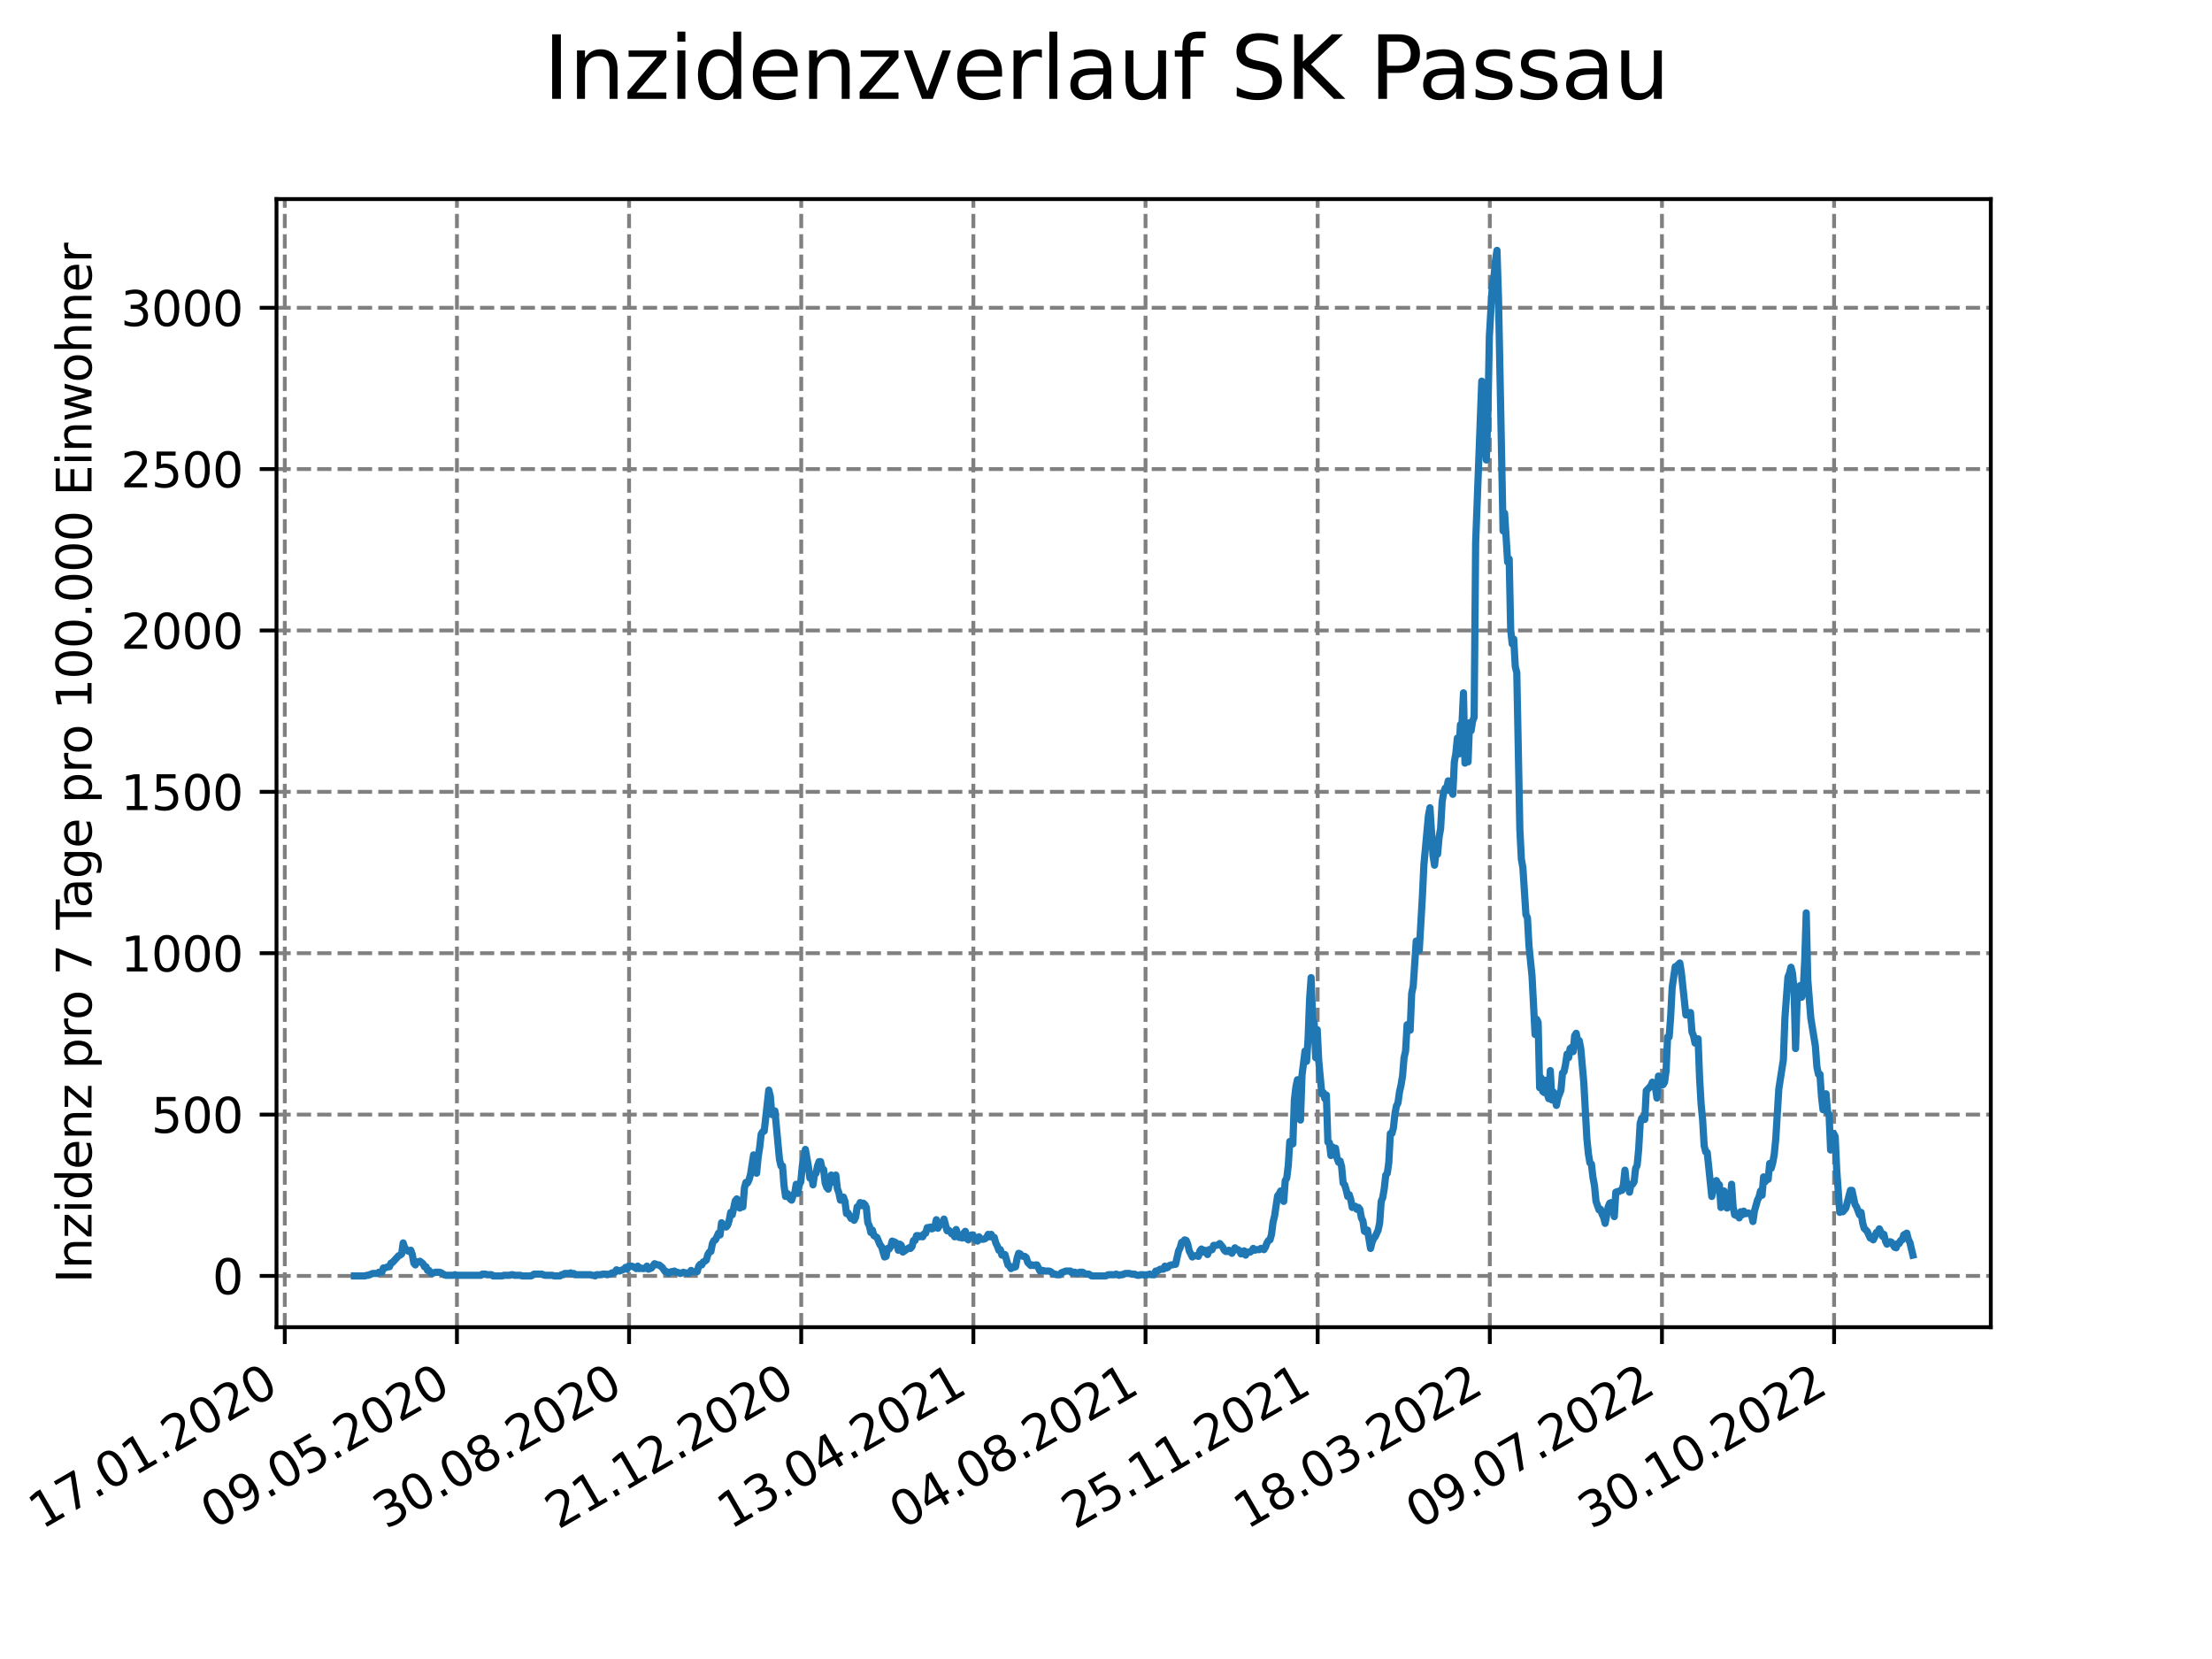 <?xml version="1.0" encoding="utf-8" standalone="no"?>
<!DOCTYPE svg PUBLIC "-//W3C//DTD SVG 1.1//EN"
  "http://www.w3.org/Graphics/SVG/1.1/DTD/svg11.dtd">
<svg xmlns:xlink="http://www.w3.org/1999/xlink" width="460.8pt" height="345.6pt" viewBox="0 0 460.8 345.6" xmlns="http://www.w3.org/2000/svg" version="1.1">
 <defs>
  <style type="text/css">*{stroke-linejoin: round; stroke-linecap: butt}</style>
 </defs>
 <g id="figure_1">
  <g id="patch_1">
   <path d="M 0 345.6 
L 460.8 345.6 
L 460.8 0 
L 0 0 
z
" style="fill: #ffffff"/>
  </g>
  <g id="axes_1">
   <g id="patch_2">
    <path d="M 57.6 276.48 
L 414.72 276.48 
L 414.72 41.472 
L 57.6 41.472 
z
" style="fill: #ffffff"/>
   </g>
   <g id="matplotlib.axis_1">
    <g id="xtick_1">
     <g id="line2d_1">
      <path d="M 59.327 276.48 
L 59.327 41.472 
" clip-path="url(#pf354dd3ffd)" style="fill: none; stroke-dasharray: 2.96,1.28; stroke-dashoffset: 0; stroke: #808080; stroke-width: 0.8"/>
     </g>
     <g id="line2d_2">
      <defs>
       <path id="m0db2ed8f89" d="M 0 0 
L 0 3.5 
" style="stroke: #000000; stroke-width: 0.8"/>
      </defs>
      <g>
       <use xlink:href="#m0db2ed8f89" x="59.327" y="276.48" style="stroke: #000000; stroke-width: 0.8"/>
      </g>
     </g>
     <g id="text_1">
      <!-- 17.01.2020 -->
      <g transform="translate(8.702 318.689) rotate(-30) scale(0.1 -0.1)">
       <defs>
        <path id="DejaVuSans-31" d="M 794 531 
L 1825 531 
L 1825 4091 
L 703 3866 
L 703 4441 
L 1819 4666 
L 2450 4666 
L 2450 531 
L 3481 531 
L 3481 0 
L 794 0 
L 794 531 
z
" transform="scale(0.016)"/>
        <path id="DejaVuSans-37" d="M 525 4666 
L 3525 4666 
L 3525 4397 
L 1831 0 
L 1172 0 
L 2766 4134 
L 525 4134 
L 525 4666 
z
" transform="scale(0.016)"/>
        <path id="DejaVuSans-2e" d="M 684 794 
L 1344 794 
L 1344 0 
L 684 0 
L 684 794 
z
" transform="scale(0.016)"/>
        <path id="DejaVuSans-30" d="M 2034 4250 
Q 1547 4250 1301 3770 
Q 1056 3291 1056 2328 
Q 1056 1369 1301 889 
Q 1547 409 2034 409 
Q 2525 409 2770 889 
Q 3016 1369 3016 2328 
Q 3016 3291 2770 3770 
Q 2525 4250 2034 4250 
z
M 2034 4750 
Q 2819 4750 3233 4129 
Q 3647 3509 3647 2328 
Q 3647 1150 3233 529 
Q 2819 -91 2034 -91 
Q 1250 -91 836 529 
Q 422 1150 422 2328 
Q 422 3509 836 4129 
Q 1250 4750 2034 4750 
z
" transform="scale(0.016)"/>
        <path id="DejaVuSans-32" d="M 1228 531 
L 3431 531 
L 3431 0 
L 469 0 
L 469 531 
Q 828 903 1448 1529 
Q 2069 2156 2228 2338 
Q 2531 2678 2651 2914 
Q 2772 3150 2772 3378 
Q 2772 3750 2511 3984 
Q 2250 4219 1831 4219 
Q 1534 4219 1204 4116 
Q 875 4013 500 3803 
L 500 4441 
Q 881 4594 1212 4672 
Q 1544 4750 1819 4750 
Q 2544 4750 2975 4387 
Q 3406 4025 3406 3419 
Q 3406 3131 3298 2873 
Q 3191 2616 2906 2266 
Q 2828 2175 2409 1742 
Q 1991 1309 1228 531 
z
" transform="scale(0.016)"/>
       </defs>
       <use xlink:href="#DejaVuSans-31"/>
       <use xlink:href="#DejaVuSans-37" x="63.623"/>
       <use xlink:href="#DejaVuSans-2e" x="127.246"/>
       <use xlink:href="#DejaVuSans-30" x="159.033"/>
       <use xlink:href="#DejaVuSans-31" x="222.656"/>
       <use xlink:href="#DejaVuSans-2e" x="286.279"/>
       <use xlink:href="#DejaVuSans-32" x="318.066"/>
       <use xlink:href="#DejaVuSans-30" x="381.689"/>
       <use xlink:href="#DejaVuSans-32" x="445.312"/>
       <use xlink:href="#DejaVuSans-30" x="508.936"/>
      </g>
     </g>
    </g>
    <g id="xtick_2">
     <g id="line2d_3">
      <path d="M 95.188 276.48 
L 95.188 41.472 
" clip-path="url(#pf354dd3ffd)" style="fill: none; stroke-dasharray: 2.96,1.28; stroke-dashoffset: 0; stroke: #808080; stroke-width: 0.8"/>
     </g>
     <g id="line2d_4">
      <g>
       <use xlink:href="#m0db2ed8f89" x="95.188" y="276.48" style="stroke: #000000; stroke-width: 0.8"/>
      </g>
     </g>
     <g id="text_2">
      <!-- 09.05.2020 -->
      <g transform="translate(44.563 318.689) rotate(-30) scale(0.1 -0.1)">
       <defs>
        <path id="DejaVuSans-39" d="M 703 97 
L 703 672 
Q 941 559 1184 500 
Q 1428 441 1663 441 
Q 2288 441 2617 861 
Q 2947 1281 2994 2138 
Q 2813 1869 2534 1725 
Q 2256 1581 1919 1581 
Q 1219 1581 811 2004 
Q 403 2428 403 3163 
Q 403 3881 828 4315 
Q 1253 4750 1959 4750 
Q 2769 4750 3195 4129 
Q 3622 3509 3622 2328 
Q 3622 1225 3098 567 
Q 2575 -91 1691 -91 
Q 1453 -91 1209 -44 
Q 966 3 703 97 
z
M 1959 2075 
Q 2384 2075 2632 2365 
Q 2881 2656 2881 3163 
Q 2881 3666 2632 3958 
Q 2384 4250 1959 4250 
Q 1534 4250 1286 3958 
Q 1038 3666 1038 3163 
Q 1038 2656 1286 2365 
Q 1534 2075 1959 2075 
z
" transform="scale(0.016)"/>
        <path id="DejaVuSans-35" d="M 691 4666 
L 3169 4666 
L 3169 4134 
L 1269 4134 
L 1269 2991 
Q 1406 3038 1543 3061 
Q 1681 3084 1819 3084 
Q 2600 3084 3056 2656 
Q 3513 2228 3513 1497 
Q 3513 744 3044 326 
Q 2575 -91 1722 -91 
Q 1428 -91 1123 -41 
Q 819 9 494 109 
L 494 744 
Q 775 591 1075 516 
Q 1375 441 1709 441 
Q 2250 441 2565 725 
Q 2881 1009 2881 1497 
Q 2881 1984 2565 2268 
Q 2250 2553 1709 2553 
Q 1456 2553 1204 2497 
Q 953 2441 691 2322 
L 691 4666 
z
" transform="scale(0.016)"/>
       </defs>
       <use xlink:href="#DejaVuSans-30"/>
       <use xlink:href="#DejaVuSans-39" x="63.623"/>
       <use xlink:href="#DejaVuSans-2e" x="127.246"/>
       <use xlink:href="#DejaVuSans-30" x="159.033"/>
       <use xlink:href="#DejaVuSans-35" x="222.656"/>
       <use xlink:href="#DejaVuSans-2e" x="286.279"/>
       <use xlink:href="#DejaVuSans-32" x="318.066"/>
       <use xlink:href="#DejaVuSans-30" x="381.689"/>
       <use xlink:href="#DejaVuSans-32" x="445.312"/>
       <use xlink:href="#DejaVuSans-30" x="508.936"/>
      </g>
     </g>
    </g>
    <g id="xtick_3">
     <g id="line2d_5">
      <path d="M 131.049 276.48 
L 131.049 41.472 
" clip-path="url(#pf354dd3ffd)" style="fill: none; stroke-dasharray: 2.96,1.28; stroke-dashoffset: 0; stroke: #808080; stroke-width: 0.8"/>
     </g>
     <g id="line2d_6">
      <g>
       <use xlink:href="#m0db2ed8f89" x="131.049" y="276.48" style="stroke: #000000; stroke-width: 0.8"/>
      </g>
     </g>
     <g id="text_3">
      <!-- 30.08.2020 -->
      <g transform="translate(80.424 318.689) rotate(-30) scale(0.1 -0.1)">
       <defs>
        <path id="DejaVuSans-33" d="M 2597 2516 
Q 3050 2419 3304 2112 
Q 3559 1806 3559 1356 
Q 3559 666 3084 287 
Q 2609 -91 1734 -91 
Q 1441 -91 1130 -33 
Q 819 25 488 141 
L 488 750 
Q 750 597 1062 519 
Q 1375 441 1716 441 
Q 2309 441 2620 675 
Q 2931 909 2931 1356 
Q 2931 1769 2642 2001 
Q 2353 2234 1838 2234 
L 1294 2234 
L 1294 2753 
L 1863 2753 
Q 2328 2753 2575 2939 
Q 2822 3125 2822 3475 
Q 2822 3834 2567 4026 
Q 2313 4219 1838 4219 
Q 1578 4219 1281 4162 
Q 984 4106 628 3988 
L 628 4550 
Q 988 4650 1302 4700 
Q 1616 4750 1894 4750 
Q 2613 4750 3031 4423 
Q 3450 4097 3450 3541 
Q 3450 3153 3228 2886 
Q 3006 2619 2597 2516 
z
" transform="scale(0.016)"/>
        <path id="DejaVuSans-38" d="M 2034 2216 
Q 1584 2216 1326 1975 
Q 1069 1734 1069 1313 
Q 1069 891 1326 650 
Q 1584 409 2034 409 
Q 2484 409 2743 651 
Q 3003 894 3003 1313 
Q 3003 1734 2745 1975 
Q 2488 2216 2034 2216 
z
M 1403 2484 
Q 997 2584 770 2862 
Q 544 3141 544 3541 
Q 544 4100 942 4425 
Q 1341 4750 2034 4750 
Q 2731 4750 3128 4425 
Q 3525 4100 3525 3541 
Q 3525 3141 3298 2862 
Q 3072 2584 2669 2484 
Q 3125 2378 3379 2068 
Q 3634 1759 3634 1313 
Q 3634 634 3220 271 
Q 2806 -91 2034 -91 
Q 1263 -91 848 271 
Q 434 634 434 1313 
Q 434 1759 690 2068 
Q 947 2378 1403 2484 
z
M 1172 3481 
Q 1172 3119 1398 2916 
Q 1625 2713 2034 2713 
Q 2441 2713 2670 2916 
Q 2900 3119 2900 3481 
Q 2900 3844 2670 4047 
Q 2441 4250 2034 4250 
Q 1625 4250 1398 4047 
Q 1172 3844 1172 3481 
z
" transform="scale(0.016)"/>
       </defs>
       <use xlink:href="#DejaVuSans-33"/>
       <use xlink:href="#DejaVuSans-30" x="63.623"/>
       <use xlink:href="#DejaVuSans-2e" x="127.246"/>
       <use xlink:href="#DejaVuSans-30" x="159.033"/>
       <use xlink:href="#DejaVuSans-38" x="222.656"/>
       <use xlink:href="#DejaVuSans-2e" x="286.279"/>
       <use xlink:href="#DejaVuSans-32" x="318.066"/>
       <use xlink:href="#DejaVuSans-30" x="381.689"/>
       <use xlink:href="#DejaVuSans-32" x="445.312"/>
       <use xlink:href="#DejaVuSans-30" x="508.936"/>
      </g>
     </g>
    </g>
    <g id="xtick_4">
     <g id="line2d_7">
      <path d="M 166.91 276.48 
L 166.91 41.472 
" clip-path="url(#pf354dd3ffd)" style="fill: none; stroke-dasharray: 2.96,1.28; stroke-dashoffset: 0; stroke: #808080; stroke-width: 0.8"/>
     </g>
     <g id="line2d_8">
      <g>
       <use xlink:href="#m0db2ed8f89" x="166.91" y="276.48" style="stroke: #000000; stroke-width: 0.8"/>
      </g>
     </g>
     <g id="text_4">
      <!-- 21.12.2020 -->
      <g transform="translate(116.285 318.689) rotate(-30) scale(0.1 -0.1)">
       <use xlink:href="#DejaVuSans-32"/>
       <use xlink:href="#DejaVuSans-31" x="63.623"/>
       <use xlink:href="#DejaVuSans-2e" x="127.246"/>
       <use xlink:href="#DejaVuSans-31" x="159.033"/>
       <use xlink:href="#DejaVuSans-32" x="222.656"/>
       <use xlink:href="#DejaVuSans-2e" x="286.279"/>
       <use xlink:href="#DejaVuSans-32" x="318.066"/>
       <use xlink:href="#DejaVuSans-30" x="381.689"/>
       <use xlink:href="#DejaVuSans-32" x="445.312"/>
       <use xlink:href="#DejaVuSans-30" x="508.936"/>
      </g>
     </g>
    </g>
    <g id="xtick_5">
     <g id="line2d_9">
      <path d="M 202.772 276.48 
L 202.772 41.472 
" clip-path="url(#pf354dd3ffd)" style="fill: none; stroke-dasharray: 2.96,1.28; stroke-dashoffset: 0; stroke: #808080; stroke-width: 0.8"/>
     </g>
     <g id="line2d_10">
      <g>
       <use xlink:href="#m0db2ed8f89" x="202.772" y="276.48" style="stroke: #000000; stroke-width: 0.8"/>
      </g>
     </g>
     <g id="text_5">
      <!-- 13.04.2021 -->
      <g transform="translate(152.146 318.689) rotate(-30) scale(0.1 -0.1)">
       <defs>
        <path id="DejaVuSans-34" d="M 2419 4116 
L 825 1625 
L 2419 1625 
L 2419 4116 
z
M 2253 4666 
L 3047 4666 
L 3047 1625 
L 3713 1625 
L 3713 1100 
L 3047 1100 
L 3047 0 
L 2419 0 
L 2419 1100 
L 313 1100 
L 313 1709 
L 2253 4666 
z
" transform="scale(0.016)"/>
       </defs>
       <use xlink:href="#DejaVuSans-31"/>
       <use xlink:href="#DejaVuSans-33" x="63.623"/>
       <use xlink:href="#DejaVuSans-2e" x="127.246"/>
       <use xlink:href="#DejaVuSans-30" x="159.033"/>
       <use xlink:href="#DejaVuSans-34" x="222.656"/>
       <use xlink:href="#DejaVuSans-2e" x="286.279"/>
       <use xlink:href="#DejaVuSans-32" x="318.066"/>
       <use xlink:href="#DejaVuSans-30" x="381.689"/>
       <use xlink:href="#DejaVuSans-32" x="445.312"/>
       <use xlink:href="#DejaVuSans-31" x="508.936"/>
      </g>
     </g>
    </g>
    <g id="xtick_6">
     <g id="line2d_11">
      <path d="M 238.633 276.48 
L 238.633 41.472 
" clip-path="url(#pf354dd3ffd)" style="fill: none; stroke-dasharray: 2.96,1.28; stroke-dashoffset: 0; stroke: #808080; stroke-width: 0.8"/>
     </g>
     <g id="line2d_12">
      <g>
       <use xlink:href="#m0db2ed8f89" x="238.633" y="276.48" style="stroke: #000000; stroke-width: 0.8"/>
      </g>
     </g>
     <g id="text_6">
      <!-- 04.08.2021 -->
      <g transform="translate(188.008 318.689) rotate(-30) scale(0.1 -0.1)">
       <use xlink:href="#DejaVuSans-30"/>
       <use xlink:href="#DejaVuSans-34" x="63.623"/>
       <use xlink:href="#DejaVuSans-2e" x="127.246"/>
       <use xlink:href="#DejaVuSans-30" x="159.033"/>
       <use xlink:href="#DejaVuSans-38" x="222.656"/>
       <use xlink:href="#DejaVuSans-2e" x="286.279"/>
       <use xlink:href="#DejaVuSans-32" x="318.066"/>
       <use xlink:href="#DejaVuSans-30" x="381.689"/>
       <use xlink:href="#DejaVuSans-32" x="445.312"/>
       <use xlink:href="#DejaVuSans-31" x="508.936"/>
      </g>
     </g>
    </g>
    <g id="xtick_7">
     <g id="line2d_13">
      <path d="M 274.494 276.48 
L 274.494 41.472 
" clip-path="url(#pf354dd3ffd)" style="fill: none; stroke-dasharray: 2.96,1.28; stroke-dashoffset: 0; stroke: #808080; stroke-width: 0.8"/>
     </g>
     <g id="line2d_14">
      <g>
       <use xlink:href="#m0db2ed8f89" x="274.494" y="276.48" style="stroke: #000000; stroke-width: 0.8"/>
      </g>
     </g>
     <g id="text_7">
      <!-- 25.11.2021 -->
      <g transform="translate(223.869 318.689) rotate(-30) scale(0.1 -0.1)">
       <use xlink:href="#DejaVuSans-32"/>
       <use xlink:href="#DejaVuSans-35" x="63.623"/>
       <use xlink:href="#DejaVuSans-2e" x="127.246"/>
       <use xlink:href="#DejaVuSans-31" x="159.033"/>
       <use xlink:href="#DejaVuSans-31" x="222.656"/>
       <use xlink:href="#DejaVuSans-2e" x="286.279"/>
       <use xlink:href="#DejaVuSans-32" x="318.066"/>
       <use xlink:href="#DejaVuSans-30" x="381.689"/>
       <use xlink:href="#DejaVuSans-32" x="445.312"/>
       <use xlink:href="#DejaVuSans-31" x="508.936"/>
      </g>
     </g>
    </g>
    <g id="xtick_8">
     <g id="line2d_15">
      <path d="M 310.355 276.48 
L 310.355 41.472 
" clip-path="url(#pf354dd3ffd)" style="fill: none; stroke-dasharray: 2.96,1.28; stroke-dashoffset: 0; stroke: #808080; stroke-width: 0.8"/>
     </g>
     <g id="line2d_16">
      <g>
       <use xlink:href="#m0db2ed8f89" x="310.355" y="276.48" style="stroke: #000000; stroke-width: 0.8"/>
      </g>
     </g>
     <g id="text_8">
      <!-- 18.03.2022 -->
      <g transform="translate(259.73 318.689) rotate(-30) scale(0.1 -0.1)">
       <use xlink:href="#DejaVuSans-31"/>
       <use xlink:href="#DejaVuSans-38" x="63.623"/>
       <use xlink:href="#DejaVuSans-2e" x="127.246"/>
       <use xlink:href="#DejaVuSans-30" x="159.033"/>
       <use xlink:href="#DejaVuSans-33" x="222.656"/>
       <use xlink:href="#DejaVuSans-2e" x="286.279"/>
       <use xlink:href="#DejaVuSans-32" x="318.066"/>
       <use xlink:href="#DejaVuSans-30" x="381.689"/>
       <use xlink:href="#DejaVuSans-32" x="445.312"/>
       <use xlink:href="#DejaVuSans-32" x="508.936"/>
      </g>
     </g>
    </g>
    <g id="xtick_9">
     <g id="line2d_17">
      <path d="M 346.216 276.48 
L 346.216 41.472 
" clip-path="url(#pf354dd3ffd)" style="fill: none; stroke-dasharray: 2.96,1.28; stroke-dashoffset: 0; stroke: #808080; stroke-width: 0.8"/>
     </g>
     <g id="line2d_18">
      <g>
       <use xlink:href="#m0db2ed8f89" x="346.216" y="276.48" style="stroke: #000000; stroke-width: 0.8"/>
      </g>
     </g>
     <g id="text_9">
      <!-- 09.07.2022 -->
      <g transform="translate(295.591 318.689) rotate(-30) scale(0.1 -0.1)">
       <use xlink:href="#DejaVuSans-30"/>
       <use xlink:href="#DejaVuSans-39" x="63.623"/>
       <use xlink:href="#DejaVuSans-2e" x="127.246"/>
       <use xlink:href="#DejaVuSans-30" x="159.033"/>
       <use xlink:href="#DejaVuSans-37" x="222.656"/>
       <use xlink:href="#DejaVuSans-2e" x="286.279"/>
       <use xlink:href="#DejaVuSans-32" x="318.066"/>
       <use xlink:href="#DejaVuSans-30" x="381.689"/>
       <use xlink:href="#DejaVuSans-32" x="445.312"/>
       <use xlink:href="#DejaVuSans-32" x="508.936"/>
      </g>
     </g>
    </g>
    <g id="xtick_10">
     <g id="line2d_19">
      <path d="M 382.077 276.48 
L 382.077 41.472 
" clip-path="url(#pf354dd3ffd)" style="fill: none; stroke-dasharray: 2.96,1.28; stroke-dashoffset: 0; stroke: #808080; stroke-width: 0.8"/>
     </g>
     <g id="line2d_20">
      <g>
       <use xlink:href="#m0db2ed8f89" x="382.077" y="276.48" style="stroke: #000000; stroke-width: 0.8"/>
      </g>
     </g>
     <g id="text_10">
      <!-- 30.10.2022 -->
      <g transform="translate(331.452 318.689) rotate(-30) scale(0.1 -0.1)">
       <use xlink:href="#DejaVuSans-33"/>
       <use xlink:href="#DejaVuSans-30" x="63.623"/>
       <use xlink:href="#DejaVuSans-2e" x="127.246"/>
       <use xlink:href="#DejaVuSans-31" x="159.033"/>
       <use xlink:href="#DejaVuSans-30" x="222.656"/>
       <use xlink:href="#DejaVuSans-2e" x="286.279"/>
       <use xlink:href="#DejaVuSans-32" x="318.066"/>
       <use xlink:href="#DejaVuSans-30" x="381.689"/>
       <use xlink:href="#DejaVuSans-32" x="445.312"/>
       <use xlink:href="#DejaVuSans-32" x="508.936"/>
      </g>
     </g>
    </g>
   </g>
   <g id="matplotlib.axis_2">
    <g id="ytick_1">
     <g id="line2d_21">
      <path d="M 57.6 265.798 
L 414.72 265.798 
" clip-path="url(#pf354dd3ffd)" style="fill: none; stroke-dasharray: 2.96,1.28; stroke-dashoffset: 0; stroke: #808080; stroke-width: 0.8"/>
     </g>
     <g id="line2d_22">
      <defs>
       <path id="mccfa7473f0" d="M 0 0 
L -3.5 0 
" style="stroke: #000000; stroke-width: 0.8"/>
      </defs>
      <g>
       <use xlink:href="#mccfa7473f0" x="57.6" y="265.798" style="stroke: #000000; stroke-width: 0.8"/>
      </g>
     </g>
     <g id="text_11">
      <!-- 0 -->
      <g transform="translate(44.237 269.597) scale(0.1 -0.1)">
       <use xlink:href="#DejaVuSans-30"/>
      </g>
     </g>
    </g>
    <g id="ytick_2">
     <g id="line2d_23">
      <path d="M 57.6 232.183 
L 414.72 232.183 
" clip-path="url(#pf354dd3ffd)" style="fill: none; stroke-dasharray: 2.96,1.28; stroke-dashoffset: 0; stroke: #808080; stroke-width: 0.8"/>
     </g>
     <g id="line2d_24">
      <g>
       <use xlink:href="#mccfa7473f0" x="57.6" y="232.183" style="stroke: #000000; stroke-width: 0.8"/>
      </g>
     </g>
     <g id="text_12">
      <!-- 500 -->
      <g transform="translate(31.512 235.983) scale(0.1 -0.1)">
       <use xlink:href="#DejaVuSans-35"/>
       <use xlink:href="#DejaVuSans-30" x="63.623"/>
       <use xlink:href="#DejaVuSans-30" x="127.246"/>
      </g>
     </g>
    </g>
    <g id="ytick_3">
     <g id="line2d_25">
      <path d="M 57.6 198.569 
L 414.72 198.569 
" clip-path="url(#pf354dd3ffd)" style="fill: none; stroke-dasharray: 2.96,1.28; stroke-dashoffset: 0; stroke: #808080; stroke-width: 0.8"/>
     </g>
     <g id="line2d_26">
      <g>
       <use xlink:href="#mccfa7473f0" x="57.6" y="198.569" style="stroke: #000000; stroke-width: 0.8"/>
      </g>
     </g>
     <g id="text_13">
      <!-- 1000 -->
      <g transform="translate(25.15 202.368) scale(0.1 -0.1)">
       <use xlink:href="#DejaVuSans-31"/>
       <use xlink:href="#DejaVuSans-30" x="63.623"/>
       <use xlink:href="#DejaVuSans-30" x="127.246"/>
       <use xlink:href="#DejaVuSans-30" x="190.869"/>
      </g>
     </g>
    </g>
    <g id="ytick_4">
     <g id="line2d_27">
      <path d="M 57.6 164.954 
L 414.72 164.954 
" clip-path="url(#pf354dd3ffd)" style="fill: none; stroke-dasharray: 2.96,1.28; stroke-dashoffset: 0; stroke: #808080; stroke-width: 0.8"/>
     </g>
     <g id="line2d_28">
      <g>
       <use xlink:href="#mccfa7473f0" x="57.6" y="164.954" style="stroke: #000000; stroke-width: 0.8"/>
      </g>
     </g>
     <g id="text_14">
      <!-- 1500 -->
      <g transform="translate(25.15 168.754) scale(0.1 -0.1)">
       <use xlink:href="#DejaVuSans-31"/>
       <use xlink:href="#DejaVuSans-35" x="63.623"/>
       <use xlink:href="#DejaVuSans-30" x="127.246"/>
       <use xlink:href="#DejaVuSans-30" x="190.869"/>
      </g>
     </g>
    </g>
    <g id="ytick_5">
     <g id="line2d_29">
      <path d="M 57.6 131.34 
L 414.72 131.34 
" clip-path="url(#pf354dd3ffd)" style="fill: none; stroke-dasharray: 2.96,1.28; stroke-dashoffset: 0; stroke: #808080; stroke-width: 0.8"/>
     </g>
     <g id="line2d_30">
      <g>
       <use xlink:href="#mccfa7473f0" x="57.6" y="131.34" style="stroke: #000000; stroke-width: 0.8"/>
      </g>
     </g>
     <g id="text_15">
      <!-- 2000 -->
      <g transform="translate(25.15 135.139) scale(0.1 -0.1)">
       <use xlink:href="#DejaVuSans-32"/>
       <use xlink:href="#DejaVuSans-30" x="63.623"/>
       <use xlink:href="#DejaVuSans-30" x="127.246"/>
       <use xlink:href="#DejaVuSans-30" x="190.869"/>
      </g>
     </g>
    </g>
    <g id="ytick_6">
     <g id="line2d_31">
      <path d="M 57.6 97.725 
L 414.72 97.725 
" clip-path="url(#pf354dd3ffd)" style="fill: none; stroke-dasharray: 2.96,1.28; stroke-dashoffset: 0; stroke: #808080; stroke-width: 0.8"/>
     </g>
     <g id="line2d_32">
      <g>
       <use xlink:href="#mccfa7473f0" x="57.6" y="97.725" style="stroke: #000000; stroke-width: 0.8"/>
      </g>
     </g>
     <g id="text_16">
      <!-- 2500 -->
      <g transform="translate(25.15 101.525) scale(0.1 -0.1)">
       <use xlink:href="#DejaVuSans-32"/>
       <use xlink:href="#DejaVuSans-35" x="63.623"/>
       <use xlink:href="#DejaVuSans-30" x="127.246"/>
       <use xlink:href="#DejaVuSans-30" x="190.869"/>
      </g>
     </g>
    </g>
    <g id="ytick_7">
     <g id="line2d_33">
      <path d="M 57.6 64.111 
L 414.72 64.111 
" clip-path="url(#pf354dd3ffd)" style="fill: none; stroke-dasharray: 2.96,1.28; stroke-dashoffset: 0; stroke: #808080; stroke-width: 0.8"/>
     </g>
     <g id="line2d_34">
      <g>
       <use xlink:href="#mccfa7473f0" x="57.6" y="64.111" style="stroke: #000000; stroke-width: 0.8"/>
      </g>
     </g>
     <g id="text_17">
      <!-- 3000 -->
      <g transform="translate(25.15 67.91) scale(0.1 -0.1)">
       <use xlink:href="#DejaVuSans-33"/>
       <use xlink:href="#DejaVuSans-30" x="63.623"/>
       <use xlink:href="#DejaVuSans-30" x="127.246"/>
       <use xlink:href="#DejaVuSans-30" x="190.869"/>
      </g>
     </g>
    </g>
    <g id="text_18">
     <!-- Inzidenz pro 7 Tage pro 100.000 Einwohner -->
     <g transform="translate(19.07 267.301) rotate(-90) scale(0.1 -0.1)">
      <defs>
       <path id="DejaVuSans-49" d="M 628 4666 
L 1259 4666 
L 1259 0 
L 628 0 
L 628 4666 
z
" transform="scale(0.016)"/>
       <path id="DejaVuSans-6e" d="M 3513 2113 
L 3513 0 
L 2938 0 
L 2938 2094 
Q 2938 2591 2744 2837 
Q 2550 3084 2163 3084 
Q 1697 3084 1428 2787 
Q 1159 2491 1159 1978 
L 1159 0 
L 581 0 
L 581 3500 
L 1159 3500 
L 1159 2956 
Q 1366 3272 1645 3428 
Q 1925 3584 2291 3584 
Q 2894 3584 3203 3211 
Q 3513 2838 3513 2113 
z
" transform="scale(0.016)"/>
       <path id="DejaVuSans-7a" d="M 353 3500 
L 3084 3500 
L 3084 2975 
L 922 459 
L 3084 459 
L 3084 0 
L 275 0 
L 275 525 
L 2438 3041 
L 353 3041 
L 353 3500 
z
" transform="scale(0.016)"/>
       <path id="DejaVuSans-69" d="M 603 3500 
L 1178 3500 
L 1178 0 
L 603 0 
L 603 3500 
z
M 603 4863 
L 1178 4863 
L 1178 4134 
L 603 4134 
L 603 4863 
z
" transform="scale(0.016)"/>
       <path id="DejaVuSans-64" d="M 2906 2969 
L 2906 4863 
L 3481 4863 
L 3481 0 
L 2906 0 
L 2906 525 
Q 2725 213 2448 61 
Q 2172 -91 1784 -91 
Q 1150 -91 751 415 
Q 353 922 353 1747 
Q 353 2572 751 3078 
Q 1150 3584 1784 3584 
Q 2172 3584 2448 3432 
Q 2725 3281 2906 2969 
z
M 947 1747 
Q 947 1113 1208 752 
Q 1469 391 1925 391 
Q 2381 391 2643 752 
Q 2906 1113 2906 1747 
Q 2906 2381 2643 2742 
Q 2381 3103 1925 3103 
Q 1469 3103 1208 2742 
Q 947 2381 947 1747 
z
" transform="scale(0.016)"/>
       <path id="DejaVuSans-65" d="M 3597 1894 
L 3597 1613 
L 953 1613 
Q 991 1019 1311 708 
Q 1631 397 2203 397 
Q 2534 397 2845 478 
Q 3156 559 3463 722 
L 3463 178 
Q 3153 47 2828 -22 
Q 2503 -91 2169 -91 
Q 1331 -91 842 396 
Q 353 884 353 1716 
Q 353 2575 817 3079 
Q 1281 3584 2069 3584 
Q 2775 3584 3186 3129 
Q 3597 2675 3597 1894 
z
M 3022 2063 
Q 3016 2534 2758 2815 
Q 2500 3097 2075 3097 
Q 1594 3097 1305 2825 
Q 1016 2553 972 2059 
L 3022 2063 
z
" transform="scale(0.016)"/>
       <path id="DejaVuSans-20" transform="scale(0.016)"/>
       <path id="DejaVuSans-70" d="M 1159 525 
L 1159 -1331 
L 581 -1331 
L 581 3500 
L 1159 3500 
L 1159 2969 
Q 1341 3281 1617 3432 
Q 1894 3584 2278 3584 
Q 2916 3584 3314 3078 
Q 3713 2572 3713 1747 
Q 3713 922 3314 415 
Q 2916 -91 2278 -91 
Q 1894 -91 1617 61 
Q 1341 213 1159 525 
z
M 3116 1747 
Q 3116 2381 2855 2742 
Q 2594 3103 2138 3103 
Q 1681 3103 1420 2742 
Q 1159 2381 1159 1747 
Q 1159 1113 1420 752 
Q 1681 391 2138 391 
Q 2594 391 2855 752 
Q 3116 1113 3116 1747 
z
" transform="scale(0.016)"/>
       <path id="DejaVuSans-72" d="M 2631 2963 
Q 2534 3019 2420 3045 
Q 2306 3072 2169 3072 
Q 1681 3072 1420 2755 
Q 1159 2438 1159 1844 
L 1159 0 
L 581 0 
L 581 3500 
L 1159 3500 
L 1159 2956 
Q 1341 3275 1631 3429 
Q 1922 3584 2338 3584 
Q 2397 3584 2469 3576 
Q 2541 3569 2628 3553 
L 2631 2963 
z
" transform="scale(0.016)"/>
       <path id="DejaVuSans-6f" d="M 1959 3097 
Q 1497 3097 1228 2736 
Q 959 2375 959 1747 
Q 959 1119 1226 758 
Q 1494 397 1959 397 
Q 2419 397 2687 759 
Q 2956 1122 2956 1747 
Q 2956 2369 2687 2733 
Q 2419 3097 1959 3097 
z
M 1959 3584 
Q 2709 3584 3137 3096 
Q 3566 2609 3566 1747 
Q 3566 888 3137 398 
Q 2709 -91 1959 -91 
Q 1206 -91 779 398 
Q 353 888 353 1747 
Q 353 2609 779 3096 
Q 1206 3584 1959 3584 
z
" transform="scale(0.016)"/>
       <path id="DejaVuSans-54" d="M -19 4666 
L 3928 4666 
L 3928 4134 
L 2272 4134 
L 2272 0 
L 1638 0 
L 1638 4134 
L -19 4134 
L -19 4666 
z
" transform="scale(0.016)"/>
       <path id="DejaVuSans-61" d="M 2194 1759 
Q 1497 1759 1228 1600 
Q 959 1441 959 1056 
Q 959 750 1161 570 
Q 1363 391 1709 391 
Q 2188 391 2477 730 
Q 2766 1069 2766 1631 
L 2766 1759 
L 2194 1759 
z
M 3341 1997 
L 3341 0 
L 2766 0 
L 2766 531 
Q 2569 213 2275 61 
Q 1981 -91 1556 -91 
Q 1019 -91 701 211 
Q 384 513 384 1019 
Q 384 1609 779 1909 
Q 1175 2209 1959 2209 
L 2766 2209 
L 2766 2266 
Q 2766 2663 2505 2880 
Q 2244 3097 1772 3097 
Q 1472 3097 1187 3025 
Q 903 2953 641 2809 
L 641 3341 
Q 956 3463 1253 3523 
Q 1550 3584 1831 3584 
Q 2591 3584 2966 3190 
Q 3341 2797 3341 1997 
z
" transform="scale(0.016)"/>
       <path id="DejaVuSans-67" d="M 2906 1791 
Q 2906 2416 2648 2759 
Q 2391 3103 1925 3103 
Q 1463 3103 1205 2759 
Q 947 2416 947 1791 
Q 947 1169 1205 825 
Q 1463 481 1925 481 
Q 2391 481 2648 825 
Q 2906 1169 2906 1791 
z
M 3481 434 
Q 3481 -459 3084 -895 
Q 2688 -1331 1869 -1331 
Q 1566 -1331 1297 -1286 
Q 1028 -1241 775 -1147 
L 775 -588 
Q 1028 -725 1275 -790 
Q 1522 -856 1778 -856 
Q 2344 -856 2625 -561 
Q 2906 -266 2906 331 
L 2906 616 
Q 2728 306 2450 153 
Q 2172 0 1784 0 
Q 1141 0 747 490 
Q 353 981 353 1791 
Q 353 2603 747 3093 
Q 1141 3584 1784 3584 
Q 2172 3584 2450 3431 
Q 2728 3278 2906 2969 
L 2906 3500 
L 3481 3500 
L 3481 434 
z
" transform="scale(0.016)"/>
       <path id="DejaVuSans-45" d="M 628 4666 
L 3578 4666 
L 3578 4134 
L 1259 4134 
L 1259 2753 
L 3481 2753 
L 3481 2222 
L 1259 2222 
L 1259 531 
L 3634 531 
L 3634 0 
L 628 0 
L 628 4666 
z
" transform="scale(0.016)"/>
       <path id="DejaVuSans-77" d="M 269 3500 
L 844 3500 
L 1563 769 
L 2278 3500 
L 2956 3500 
L 3675 769 
L 4391 3500 
L 4966 3500 
L 4050 0 
L 3372 0 
L 2619 2869 
L 1863 0 
L 1184 0 
L 269 3500 
z
" transform="scale(0.016)"/>
       <path id="DejaVuSans-68" d="M 3513 2113 
L 3513 0 
L 2938 0 
L 2938 2094 
Q 2938 2591 2744 2837 
Q 2550 3084 2163 3084 
Q 1697 3084 1428 2787 
Q 1159 2491 1159 1978 
L 1159 0 
L 581 0 
L 581 4863 
L 1159 4863 
L 1159 2956 
Q 1366 3272 1645 3428 
Q 1925 3584 2291 3584 
Q 2894 3584 3203 3211 
Q 3513 2838 3513 2113 
z
" transform="scale(0.016)"/>
      </defs>
      <use xlink:href="#DejaVuSans-49"/>
      <use xlink:href="#DejaVuSans-6e" x="29.492"/>
      <use xlink:href="#DejaVuSans-7a" x="92.871"/>
      <use xlink:href="#DejaVuSans-69" x="145.361"/>
      <use xlink:href="#DejaVuSans-64" x="173.145"/>
      <use xlink:href="#DejaVuSans-65" x="236.621"/>
      <use xlink:href="#DejaVuSans-6e" x="298.145"/>
      <use xlink:href="#DejaVuSans-7a" x="361.523"/>
      <use xlink:href="#DejaVuSans-20" x="414.014"/>
      <use xlink:href="#DejaVuSans-70" x="445.801"/>
      <use xlink:href="#DejaVuSans-72" x="509.277"/>
      <use xlink:href="#DejaVuSans-6f" x="548.141"/>
      <use xlink:href="#DejaVuSans-20" x="609.322"/>
      <use xlink:href="#DejaVuSans-37" x="641.109"/>
      <use xlink:href="#DejaVuSans-20" x="704.732"/>
      <use xlink:href="#DejaVuSans-54" x="736.52"/>
      <use xlink:href="#DejaVuSans-61" x="781.104"/>
      <use xlink:href="#DejaVuSans-67" x="842.383"/>
      <use xlink:href="#DejaVuSans-65" x="905.859"/>
      <use xlink:href="#DejaVuSans-20" x="967.383"/>
      <use xlink:href="#DejaVuSans-70" x="999.17"/>
      <use xlink:href="#DejaVuSans-72" x="1062.646"/>
      <use xlink:href="#DejaVuSans-6f" x="1101.51"/>
      <use xlink:href="#DejaVuSans-20" x="1162.691"/>
      <use xlink:href="#DejaVuSans-31" x="1194.479"/>
      <use xlink:href="#DejaVuSans-30" x="1258.102"/>
      <use xlink:href="#DejaVuSans-30" x="1321.725"/>
      <use xlink:href="#DejaVuSans-2e" x="1385.348"/>
      <use xlink:href="#DejaVuSans-30" x="1417.135"/>
      <use xlink:href="#DejaVuSans-30" x="1480.758"/>
      <use xlink:href="#DejaVuSans-30" x="1544.381"/>
      <use xlink:href="#DejaVuSans-20" x="1608.004"/>
      <use xlink:href="#DejaVuSans-45" x="1639.791"/>
      <use xlink:href="#DejaVuSans-69" x="1702.975"/>
      <use xlink:href="#DejaVuSans-6e" x="1730.758"/>
      <use xlink:href="#DejaVuSans-77" x="1794.137"/>
      <use xlink:href="#DejaVuSans-6f" x="1875.924"/>
      <use xlink:href="#DejaVuSans-68" x="1937.105"/>
      <use xlink:href="#DejaVuSans-6e" x="2000.484"/>
      <use xlink:href="#DejaVuSans-65" x="2063.863"/>
      <use xlink:href="#DejaVuSans-72" x="2125.387"/>
     </g>
    </g>
   </g>
   <g id="line2d_35">
    <path d="M 73.833 265.798 
L 76.054 265.798 
L 76.372 265.67 
L 76.689 265.67 
L 77.641 265.289 
L 78.593 265.289 
L 78.91 265.034 
L 79.545 265.034 
L 79.862 264.143 
L 80.18 264.143 
L 80.815 263.888 
L 81.132 263.888 
L 81.449 263.124 
L 81.767 262.997 
L 83.036 261.596 
L 83.353 261.469 
L 83.671 261.214 
L 83.988 258.923 
L 84.305 259.941 
L 84.94 260.578 
L 85.258 260.705 
L 85.575 260.45 
L 85.892 261.342 
L 86.21 263.124 
L 86.527 263.506 
L 86.844 262.869 
L 87.162 262.869 
L 87.479 262.742 
L 88.114 263.251 
L 88.431 263.888 
L 88.748 263.888 
L 89.066 264.652 
L 89.383 264.652 
L 89.7 265.161 
L 90.018 265.289 
L 90.653 265.034 
L 91.605 265.034 
L 91.922 265.161 
L 92.557 265.543 
L 92.874 265.67 
L 94.461 265.67 
L 94.778 265.543 
L 95.096 265.67 
L 100.173 265.67 
L 100.491 265.416 
L 101.125 265.416 
L 101.443 265.543 
L 102.395 265.543 
L 102.712 265.798 
L 104.616 265.798 
L 104.934 265.67 
L 106.203 265.67 
L 106.52 265.543 
L 106.838 265.543 
L 107.155 265.67 
L 108.424 265.67 
L 108.742 265.798 
L 110.646 265.798 
L 111.281 265.416 
L 112.867 265.416 
L 113.502 265.67 
L 115.089 265.67 
L 115.406 265.798 
L 116.676 265.798 
L 116.993 265.543 
L 117.31 265.543 
L 117.628 265.289 
L 118.58 265.289 
L 118.897 265.161 
L 119.215 265.416 
L 119.532 265.289 
L 119.849 265.543 
L 123.023 265.543 
L 123.34 265.67 
L 123.658 265.67 
L 123.975 265.798 
L 124.292 265.543 
L 125.244 265.543 
L 125.562 265.416 
L 126.196 265.416 
L 126.514 265.543 
L 126.831 265.416 
L 127.148 265.416 
L 127.466 265.161 
L 127.783 265.161 
L 128.1 265.034 
L 128.418 264.525 
L 129.053 264.779 
L 130.005 264.397 
L 130.322 264.015 
L 130.639 264.397 
L 130.957 263.761 
L 131.591 263.761 
L 132.226 264.015 
L 132.543 264.27 
L 132.861 263.761 
L 133.178 264.27 
L 133.496 264.143 
L 133.813 264.27 
L 134.13 264.27 
L 134.448 264.143 
L 134.765 263.761 
L 135.082 264.397 
L 135.717 264.143 
L 136.352 263.251 
L 136.986 263.506 
L 137.304 263.506 
L 137.939 264.015 
L 138.573 264.907 
L 138.891 264.907 
L 139.208 265.289 
L 139.843 264.907 
L 140.16 264.907 
L 140.477 264.779 
L 140.795 265.034 
L 141.112 265.034 
L 141.747 265.289 
L 142.381 265.034 
L 142.699 265.161 
L 143.016 265.161 
L 143.334 265.289 
L 143.651 265.161 
L 143.968 264.652 
L 144.286 264.907 
L 145.238 264.907 
L 145.555 263.761 
L 145.872 263.379 
L 146.19 263.506 
L 146.507 262.869 
L 146.824 262.742 
L 147.142 262.487 
L 147.459 261.342 
L 147.777 260.832 
L 148.094 260.705 
L 148.411 259.05 
L 148.729 258.413 
L 149.046 258.286 
L 149.681 256.885 
L 149.998 257.267 
L 150.315 254.721 
L 150.633 255.358 
L 151.267 255.612 
L 151.585 255.23 
L 151.902 254.212 
L 152.22 252.556 
L 152.537 253.066 
L 153.172 250.137 
L 153.489 249.755 
L 153.806 250.137 
L 154.124 251.665 
L 154.441 250.519 
L 154.758 251.411 
L 155.076 247.464 
L 155.393 246.318 
L 155.71 246.445 
L 156.028 245.809 
L 156.345 244.663 
L 156.98 240.588 
L 157.615 244.408 
L 157.932 241.098 
L 158.249 239.061 
L 158.567 236.259 
L 158.884 235.75 
L 159.201 235.623 
L 160.153 227.092 
L 160.471 228.366 
L 160.788 232.185 
L 161.105 231.421 
L 161.423 231.421 
L 162.375 241.48 
L 162.692 242.88 
L 163.01 242.88 
L 163.327 246.954 
L 163.644 249.246 
L 163.962 248.61 
L 164.279 248.864 
L 164.596 249.755 
L 164.914 250.01 
L 165.231 248.992 
L 165.548 248.61 
L 165.866 246.7 
L 166.183 248.61 
L 166.5 246.827 
L 166.818 246.19 
L 167.135 242.88 
L 167.77 239.442 
L 168.405 243.007 
L 168.722 245.427 
L 169.039 244.79 
L 169.357 246.827 
L 169.674 244.663 
L 169.991 244.408 
L 170.309 242.88 
L 170.626 241.989 
L 170.943 241.989 
L 171.261 243.517 
L 171.578 243.644 
L 171.896 246.445 
L 172.213 247.336 
L 172.53 247.718 
L 173.165 244.79 
L 173.8 246.318 
L 174.117 244.79 
L 174.434 247.591 
L 174.752 248.482 
L 175.069 250.01 
L 175.386 250.01 
L 175.704 249.373 
L 176.021 250.265 
L 176.339 252.811 
L 176.656 252.684 
L 177.291 253.83 
L 177.608 253.83 
L 177.925 254.212 
L 178.243 253.575 
L 178.56 251.411 
L 178.877 251.283 
L 179.195 250.519 
L 179.512 251.156 
L 179.829 250.647 
L 180.147 250.901 
L 180.464 251.538 
L 180.781 254.721 
L 181.099 255.358 
L 181.416 256.758 
L 181.734 256.249 
L 182.051 257.395 
L 182.686 257.777 
L 183.32 259.304 
L 183.638 259.686 
L 184.272 261.851 
L 184.59 261.724 
L 184.907 260.068 
L 185.224 260.196 
L 185.542 259.686 
L 185.859 258.541 
L 186.494 258.795 
L 186.811 259.05 
L 187.129 260.45 
L 187.446 259.177 
L 187.763 259.432 
L 188.081 260.832 
L 189.35 259.941 
L 189.667 260.068 
L 189.985 259.686 
L 190.302 258.413 
L 190.62 258.413 
L 190.937 257.395 
L 191.254 257.395 
L 191.572 257.649 
L 191.889 257.395 
L 192.206 257.649 
L 192.524 257.013 
L 192.841 256.885 
L 193.158 255.74 
L 193.476 255.74 
L 193.793 255.612 
L 194.11 255.994 
L 194.428 255.867 
L 194.745 255.485 
L 195.062 254.084 
L 195.38 255.867 
L 196.015 254.721 
L 196.332 254.848 
L 196.649 253.957 
L 197.284 256.376 
L 197.601 256.249 
L 197.919 256.503 
L 198.236 257.013 
L 198.553 257.013 
L 198.871 257.649 
L 199.188 256.121 
L 199.505 257.14 
L 199.823 257.777 
L 200.14 257.777 
L 200.458 257.904 
L 200.775 256.885 
L 201.092 256.503 
L 201.41 258.031 
L 201.727 258.286 
L 202.044 257.395 
L 202.362 257.267 
L 202.679 257.267 
L 203.314 258.413 
L 203.631 258.541 
L 203.948 257.649 
L 204.266 258.159 
L 204.9 258.159 
L 205.218 258.031 
L 205.535 257.777 
L 205.853 257.14 
L 206.17 257.649 
L 206.487 257.14 
L 206.805 257.777 
L 207.122 257.777 
L 207.439 258.923 
L 207.757 259.559 
L 208.074 260.45 
L 208.391 260.323 
L 208.709 261.469 
L 209.026 261.342 
L 209.343 261.342 
L 209.978 263.506 
L 210.296 263.761 
L 210.613 264.27 
L 210.93 263.888 
L 211.248 264.015 
L 211.565 263.888 
L 211.882 262.106 
L 212.2 261.087 
L 212.517 261.214 
L 212.834 261.596 
L 213.152 261.724 
L 213.469 261.724 
L 213.786 261.978 
L 214.104 262.997 
L 214.739 263.633 
L 215.056 263.506 
L 215.373 263.633 
L 215.691 263.506 
L 216.008 263.506 
L 216.643 264.779 
L 216.96 264.652 
L 217.277 264.652 
L 217.595 264.779 
L 218.547 264.779 
L 218.864 264.907 
L 219.499 265.416 
L 219.816 265.416 
L 220.134 265.543 
L 220.768 265.543 
L 221.086 265.161 
L 222.038 264.779 
L 222.99 264.779 
L 223.307 265.161 
L 223.624 265.034 
L 223.942 265.034 
L 224.259 265.289 
L 224.577 265.289 
L 224.894 265.034 
L 225.529 265.034 
L 226.163 265.416 
L 226.798 265.416 
L 227.433 265.798 
L 230.289 265.798 
L 230.924 265.543 
L 232.193 265.543 
L 232.51 265.416 
L 233.145 265.67 
L 233.462 265.543 
L 233.78 265.543 
L 234.415 265.289 
L 235.367 265.289 
L 235.684 265.416 
L 236.319 265.416 
L 236.953 265.67 
L 237.271 265.67 
L 237.588 265.543 
L 238.223 265.543 
L 238.54 265.67 
L 238.858 265.543 
L 239.175 265.543 
L 239.492 265.416 
L 239.81 265.543 
L 240.444 265.543 
L 240.762 264.779 
L 241.079 264.779 
L 241.714 264.397 
L 242.348 264.397 
L 242.666 263.761 
L 242.983 264.143 
L 243.3 264.015 
L 243.618 263.633 
L 243.935 263.506 
L 244.253 263.506 
L 244.57 263.379 
L 244.887 263.379 
L 245.522 260.578 
L 245.839 259.941 
L 246.157 258.795 
L 246.474 258.668 
L 246.791 258.286 
L 247.109 258.413 
L 247.426 259.177 
L 247.743 260.578 
L 248.378 261.851 
L 248.696 261.596 
L 249.33 261.596 
L 249.648 261.724 
L 249.965 260.578 
L 250.282 260.196 
L 250.6 260.832 
L 250.917 260.45 
L 251.552 261.342 
L 251.869 260.323 
L 252.186 260.45 
L 252.504 260.323 
L 252.821 259.432 
L 253.456 259.432 
L 253.773 259.304 
L 254.091 259.05 
L 254.725 259.814 
L 255.043 260.45 
L 255.36 260.705 
L 255.677 260.705 
L 255.995 260.45 
L 256.629 261.087 
L 257.264 259.941 
L 257.581 260.323 
L 257.899 260.323 
L 258.216 260.578 
L 258.534 261.214 
L 258.851 260.705 
L 259.168 260.578 
L 259.486 261.469 
L 259.803 260.832 
L 260.438 260.832 
L 260.755 260.578 
L 261.072 260.068 
L 261.39 260.45 
L 261.707 260.323 
L 262.342 260.323 
L 262.659 260.068 
L 262.977 260.068 
L 263.294 260.323 
L 263.611 259.814 
L 263.929 258.923 
L 264.246 258.413 
L 264.563 258.286 
L 264.881 257.14 
L 265.198 254.594 
L 265.515 253.32 
L 266.15 249.119 
L 266.467 248.737 
L 266.785 248.1 
L 267.102 248.355 
L 267.42 250.265 
L 267.737 245.936 
L 268.054 245.427 
L 268.372 242.753 
L 268.689 237.787 
L 269.006 237.915 
L 269.324 238.297 
L 269.641 229.13 
L 269.958 226.456 
L 270.276 224.928 
L 270.91 233.331 
L 271.228 224.037 
L 271.862 218.944 
L 272.18 221.108 
L 272.497 216.398 
L 272.815 208.122 
L 273.132 203.665 
L 273.449 212.323 
L 273.767 213.087 
L 274.084 220.344 
L 274.401 214.488 
L 274.719 220.981 
L 275.353 227.856 
L 275.671 227.602 
L 275.988 228.875 
L 276.305 228.111 
L 276.623 237.915 
L 276.94 238.042 
L 277.258 240.716 
L 277.575 238.933 
L 277.892 239.952 
L 278.21 239.188 
L 278.527 241.225 
L 278.844 242.116 
L 279.162 241.862 
L 279.479 243.007 
L 279.796 246.445 
L 280.114 246.827 
L 280.431 247.846 
L 280.748 249.246 
L 281.066 248.864 
L 281.383 249.883 
L 281.7 251.538 
L 282.018 251.283 
L 282.335 251.283 
L 282.653 251.92 
L 282.97 251.538 
L 283.287 251.92 
L 283.605 253.702 
L 283.922 254.339 
L 284.239 256.503 
L 284.557 256.631 
L 284.874 256.249 
L 285.509 260.068 
L 285.826 258.795 
L 286.143 258.031 
L 286.461 257.649 
L 287.096 256.249 
L 287.413 254.721 
L 287.73 250.265 
L 288.048 249.501 
L 288.365 247.591 
L 288.682 244.79 
L 289 244.408 
L 289.317 242.116 
L 289.634 236.132 
L 289.952 236.132 
L 290.269 234.986 
L 290.586 232.058 
L 290.904 230.403 
L 291.221 229.766 
L 291.539 227.474 
L 291.856 226.074 
L 292.173 224.164 
L 292.491 220.344 
L 292.808 218.944 
L 293.125 213.469 
L 293.443 213.724 
L 293.76 214.615 
L 294.077 206.976 
L 294.395 205.448 
L 295.029 196.026 
L 295.664 197.936 
L 296.299 186.986 
L 296.616 180.239 
L 297.568 169.926 
L 297.886 168.27 
L 298.52 178.201 
L 298.838 180.239 
L 299.155 177.565 
L 299.472 177.947 
L 299.79 174.382 
L 300.107 172.599 
L 300.424 166.997 
L 300.742 165.087 
L 301.059 164.196 
L 301.377 164.196 
L 301.694 162.668 
L 302.011 164.705 
L 302.329 162.796 
L 302.646 165.469 
L 302.963 158.721 
L 303.281 156.939 
L 303.598 153.756 
L 303.915 157.066 
L 304.233 150.955 
L 304.55 150.955 
L 304.867 144.334 
L 305.185 158.976 
L 305.502 157.194 
L 305.82 158.721 
L 306.137 150.573 
L 306.454 152.228 
L 306.772 150.191 
L 307.089 149.427 
L 307.406 113.013 
L 308.676 79.401 
L 308.993 81.693 
L 309.31 90.478 
L 309.628 95.825 
L 309.945 86.785 
L 310.262 70.106 
L 310.897 59.157 
L 311.215 57.756 
L 311.532 54.319 
L 311.849 52.154 
L 312.167 62.212 
L 313.119 110.594 
L 313.436 106.902 
L 314.071 117.088 
L 314.388 116.451 
L 314.705 131.22 
L 315.023 134.149 
L 315.34 133.13 
L 315.658 138.859 
L 315.975 140.133 
L 316.61 172.727 
L 316.927 178.965 
L 317.244 180.748 
L 317.879 190.551 
L 318.196 191.188 
L 318.514 197.045 
L 319.148 203.284 
L 319.783 215.506 
L 320.1 212.323 
L 320.418 212.96 
L 320.735 226.583 
L 321.053 224.546 
L 321.37 227.347 
L 321.687 227.602 
L 322.005 225.055 
L 322.322 227.856 
L 322.639 228.875 
L 322.957 223.018 
L 323.274 229.13 
L 323.591 227.474 
L 324.226 230.275 
L 324.543 228.748 
L 325.178 227.092 
L 325.496 223.527 
L 325.813 223.273 
L 326.13 221.745 
L 326.448 219.581 
L 326.765 220.344 
L 327.082 218.435 
L 327.4 218.18 
L 327.717 219.071 
L 328.034 215.761 
L 328.352 215.252 
L 328.669 216.907 
L 328.986 216.779 
L 329.304 218.435 
L 329.939 225.565 
L 330.573 237.151 
L 330.891 240.334 
L 331.208 242.244 
L 331.525 242.498 
L 331.843 245.299 
L 332.16 246.954 
L 332.477 250.265 
L 333.112 252.047 
L 333.429 251.92 
L 333.747 252.938 
L 334.064 253.575 
L 334.381 254.848 
L 335.016 251.411 
L 335.334 250.647 
L 335.651 250.519 
L 335.968 251.029 
L 336.286 253.448 
L 336.603 248.355 
L 336.92 248.228 
L 337.238 248.228 
L 337.555 247.973 
L 337.872 247.973 
L 338.19 246.827 
L 338.507 243.771 
L 338.824 246.7 
L 339.142 246.954 
L 339.459 248.355 
L 339.777 246.7 
L 340.094 246.7 
L 340.411 246.19 
L 340.729 243.389 
L 341.046 242.753 
L 341.363 239.442 
L 341.681 233.968 
L 341.998 232.949 
L 342.315 232.822 
L 342.633 233.204 
L 342.95 227.22 
L 343.902 226.201 
L 344.22 225.437 
L 344.537 225.819 
L 344.854 226.456 
L 345.172 228.748 
L 345.489 224.164 
L 345.806 224.419 
L 346.124 226.074 
L 346.441 225.947 
L 346.758 225.437 
L 347.076 223.018 
L 347.393 216.016 
L 347.71 216.016 
L 348.028 211.814 
L 348.345 205.703 
L 348.98 201.374 
L 349.297 201.246 
L 349.932 200.61 
L 350.249 202.52 
L 351.201 211.432 
L 351.519 211.305 
L 351.836 211.559 
L 352.153 210.923 
L 352.471 214.997 
L 352.788 215.761 
L 353.105 217.289 
L 353.74 216.398 
L 354.058 224.673 
L 354.375 230.021 
L 354.692 233.331 
L 355.01 238.679 
L 355.327 239.952 
L 355.644 240.079 
L 356.596 249.246 
L 356.914 247.846 
L 357.548 245.936 
L 357.866 246.572 
L 358.183 246.827 
L 358.5 251.538 
L 358.818 248.61 
L 359.135 248.1 
L 359.453 249.246 
L 359.77 251.665 
L 360.087 251.029 
L 360.405 250.774 
L 360.722 246.7 
L 361.039 251.411 
L 361.357 253.066 
L 361.674 253.193 
L 361.991 252.938 
L 362.309 253.702 
L 362.626 252.429 
L 362.943 253.066 
L 363.261 252.302 
L 363.578 252.811 
L 363.896 252.811 
L 364.213 252.684 
L 364.848 252.938 
L 365.165 254.466 
L 365.482 252.302 
L 366.117 250.01 
L 366.434 249.373 
L 366.752 248.1 
L 367.069 248.992 
L 367.386 245.172 
L 367.704 246.19 
L 368.021 245.299 
L 368.339 245.681 
L 368.656 242.371 
L 368.973 243.389 
L 369.291 242.244 
L 369.608 240.461 
L 369.925 237.278 
L 370.56 226.838 
L 371.195 222.764 
L 371.512 220.726 
L 371.829 212.069 
L 372.464 203.538 
L 372.781 202.774 
L 373.099 201.501 
L 373.416 202.774 
L 373.734 206.085 
L 374.051 218.435 
L 374.368 208.376 
L 374.686 207.867 
L 375.003 205.321 
L 375.32 207.74 
L 375.638 206.339 
L 375.955 200.228 
L 376.272 190.169 
L 376.59 204.047 
L 377.224 212.069 
L 378.177 217.925 
L 378.494 222.254 
L 378.811 223.782 
L 379.129 223.782 
L 379.446 228.366 
L 379.763 231.167 
L 380.081 231.039 
L 380.398 227.856 
L 380.715 231.676 
L 381.033 232.185 
L 381.35 239.57 
L 381.667 236.769 
L 381.985 236.132 
L 382.302 236.769 
L 382.62 243.644 
L 383.254 252.556 
L 383.572 252.175 
L 383.889 252.429 
L 384.524 251.665 
L 385.476 247.973 
L 385.793 247.973 
L 386.428 250.901 
L 386.745 251.411 
L 387.38 253.066 
L 387.697 252.556 
L 388.015 254.721 
L 388.332 255.867 
L 388.967 256.503 
L 389.601 257.904 
L 389.919 258.031 
L 390.236 258.286 
L 390.553 257.649 
L 390.871 256.758 
L 391.188 256.631 
L 391.505 255.994 
L 391.823 256.631 
L 392.14 257.522 
L 392.458 257.14 
L 392.775 258.541 
L 393.092 259.177 
L 393.41 258.795 
L 393.727 258.668 
L 394.044 258.795 
L 394.679 259.814 
L 394.996 259.941 
L 395.314 259.05 
L 395.631 259.05 
L 395.948 258.413 
L 396.266 258.286 
L 396.583 257.267 
L 397.218 256.885 
L 397.535 258.159 
L 397.853 258.795 
L 398.487 261.469 
L 398.487 261.469 
" clip-path="url(#pf354dd3ffd)" style="fill: none; stroke: #1f77b4; stroke-width: 1.5; stroke-linecap: square"/>
   </g>
   <g id="patch_3">
    <path d="M 57.6 276.48 
L 57.6 41.472 
" style="fill: none; stroke: #000000; stroke-width: 0.8; stroke-linejoin: miter; stroke-linecap: square"/>
   </g>
   <g id="patch_4">
    <path d="M 414.72 276.48 
L 414.72 41.472 
" style="fill: none; stroke: #000000; stroke-width: 0.8; stroke-linejoin: miter; stroke-linecap: square"/>
   </g>
   <g id="patch_5">
    <path d="M 57.6 276.48 
L 414.72 276.48 
" style="fill: none; stroke: #000000; stroke-width: 0.8; stroke-linejoin: miter; stroke-linecap: square"/>
   </g>
   <g id="patch_6">
    <path d="M 57.6 41.472 
L 414.72 41.472 
" style="fill: none; stroke: #000000; stroke-width: 0.8; stroke-linejoin: miter; stroke-linecap: square"/>
   </g>
  </g>
  <g id="text_19">
   <!-- Inzidenzverlauf SK Passau -->
   <g transform="translate(113.217 20.589) scale(0.18 -0.18)">
    <defs>
     <path id="DejaVuSans-76" d="M 191 3500 
L 800 3500 
L 1894 563 
L 2988 3500 
L 3597 3500 
L 2284 0 
L 1503 0 
L 191 3500 
z
" transform="scale(0.016)"/>
     <path id="DejaVuSans-6c" d="M 603 4863 
L 1178 4863 
L 1178 0 
L 603 0 
L 603 4863 
z
" transform="scale(0.016)"/>
     <path id="DejaVuSans-75" d="M 544 1381 
L 544 3500 
L 1119 3500 
L 1119 1403 
Q 1119 906 1312 657 
Q 1506 409 1894 409 
Q 2359 409 2629 706 
Q 2900 1003 2900 1516 
L 2900 3500 
L 3475 3500 
L 3475 0 
L 2900 0 
L 2900 538 
Q 2691 219 2414 64 
Q 2138 -91 1772 -91 
Q 1169 -91 856 284 
Q 544 659 544 1381 
z
M 1991 3584 
L 1991 3584 
z
" transform="scale(0.016)"/>
     <path id="DejaVuSans-66" d="M 2375 4863 
L 2375 4384 
L 1825 4384 
Q 1516 4384 1395 4259 
Q 1275 4134 1275 3809 
L 1275 3500 
L 2222 3500 
L 2222 3053 
L 1275 3053 
L 1275 0 
L 697 0 
L 697 3053 
L 147 3053 
L 147 3500 
L 697 3500 
L 697 3744 
Q 697 4328 969 4595 
Q 1241 4863 1831 4863 
L 2375 4863 
z
" transform="scale(0.016)"/>
     <path id="DejaVuSans-53" d="M 3425 4513 
L 3425 3897 
Q 3066 4069 2747 4153 
Q 2428 4238 2131 4238 
Q 1616 4238 1336 4038 
Q 1056 3838 1056 3469 
Q 1056 3159 1242 3001 
Q 1428 2844 1947 2747 
L 2328 2669 
Q 3034 2534 3370 2195 
Q 3706 1856 3706 1288 
Q 3706 609 3251 259 
Q 2797 -91 1919 -91 
Q 1588 -91 1214 -16 
Q 841 59 441 206 
L 441 856 
Q 825 641 1194 531 
Q 1563 422 1919 422 
Q 2459 422 2753 634 
Q 3047 847 3047 1241 
Q 3047 1584 2836 1778 
Q 2625 1972 2144 2069 
L 1759 2144 
Q 1053 2284 737 2584 
Q 422 2884 422 3419 
Q 422 4038 858 4394 
Q 1294 4750 2059 4750 
Q 2388 4750 2728 4690 
Q 3069 4631 3425 4513 
z
" transform="scale(0.016)"/>
     <path id="DejaVuSans-4b" d="M 628 4666 
L 1259 4666 
L 1259 2694 
L 3353 4666 
L 4166 4666 
L 1850 2491 
L 4331 0 
L 3500 0 
L 1259 2247 
L 1259 0 
L 628 0 
L 628 4666 
z
" transform="scale(0.016)"/>
     <path id="DejaVuSans-50" d="M 1259 4147 
L 1259 2394 
L 2053 2394 
Q 2494 2394 2734 2622 
Q 2975 2850 2975 3272 
Q 2975 3691 2734 3919 
Q 2494 4147 2053 4147 
L 1259 4147 
z
M 628 4666 
L 2053 4666 
Q 2838 4666 3239 4311 
Q 3641 3956 3641 3272 
Q 3641 2581 3239 2228 
Q 2838 1875 2053 1875 
L 1259 1875 
L 1259 0 
L 628 0 
L 628 4666 
z
" transform="scale(0.016)"/>
     <path id="DejaVuSans-73" d="M 2834 3397 
L 2834 2853 
Q 2591 2978 2328 3040 
Q 2066 3103 1784 3103 
Q 1356 3103 1142 2972 
Q 928 2841 928 2578 
Q 928 2378 1081 2264 
Q 1234 2150 1697 2047 
L 1894 2003 
Q 2506 1872 2764 1633 
Q 3022 1394 3022 966 
Q 3022 478 2636 193 
Q 2250 -91 1575 -91 
Q 1294 -91 989 -36 
Q 684 19 347 128 
L 347 722 
Q 666 556 975 473 
Q 1284 391 1588 391 
Q 1994 391 2212 530 
Q 2431 669 2431 922 
Q 2431 1156 2273 1281 
Q 2116 1406 1581 1522 
L 1381 1569 
Q 847 1681 609 1914 
Q 372 2147 372 2553 
Q 372 3047 722 3315 
Q 1072 3584 1716 3584 
Q 2034 3584 2315 3537 
Q 2597 3491 2834 3397 
z
" transform="scale(0.016)"/>
    </defs>
    <use xlink:href="#DejaVuSans-49"/>
    <use xlink:href="#DejaVuSans-6e" x="29.492"/>
    <use xlink:href="#DejaVuSans-7a" x="92.871"/>
    <use xlink:href="#DejaVuSans-69" x="145.361"/>
    <use xlink:href="#DejaVuSans-64" x="173.145"/>
    <use xlink:href="#DejaVuSans-65" x="236.621"/>
    <use xlink:href="#DejaVuSans-6e" x="298.145"/>
    <use xlink:href="#DejaVuSans-7a" x="361.523"/>
    <use xlink:href="#DejaVuSans-76" x="414.014"/>
    <use xlink:href="#DejaVuSans-65" x="473.193"/>
    <use xlink:href="#DejaVuSans-72" x="534.717"/>
    <use xlink:href="#DejaVuSans-6c" x="575.83"/>
    <use xlink:href="#DejaVuSans-61" x="603.613"/>
    <use xlink:href="#DejaVuSans-75" x="664.893"/>
    <use xlink:href="#DejaVuSans-66" x="728.271"/>
    <use xlink:href="#DejaVuSans-20" x="763.477"/>
    <use xlink:href="#DejaVuSans-53" x="795.264"/>
    <use xlink:href="#DejaVuSans-4b" x="858.74"/>
    <use xlink:href="#DejaVuSans-20" x="924.316"/>
    <use xlink:href="#DejaVuSans-50" x="956.104"/>
    <use xlink:href="#DejaVuSans-61" x="1011.906"/>
    <use xlink:href="#DejaVuSans-73" x="1073.186"/>
    <use xlink:href="#DejaVuSans-73" x="1125.285"/>
    <use xlink:href="#DejaVuSans-61" x="1177.385"/>
    <use xlink:href="#DejaVuSans-75" x="1238.664"/>
   </g>
  </g>
 </g>
 <defs>
  <clipPath id="pf354dd3ffd">
   <rect x="57.6" y="41.472" width="357.12" height="235.008"/>
  </clipPath>
 </defs>
</svg>

